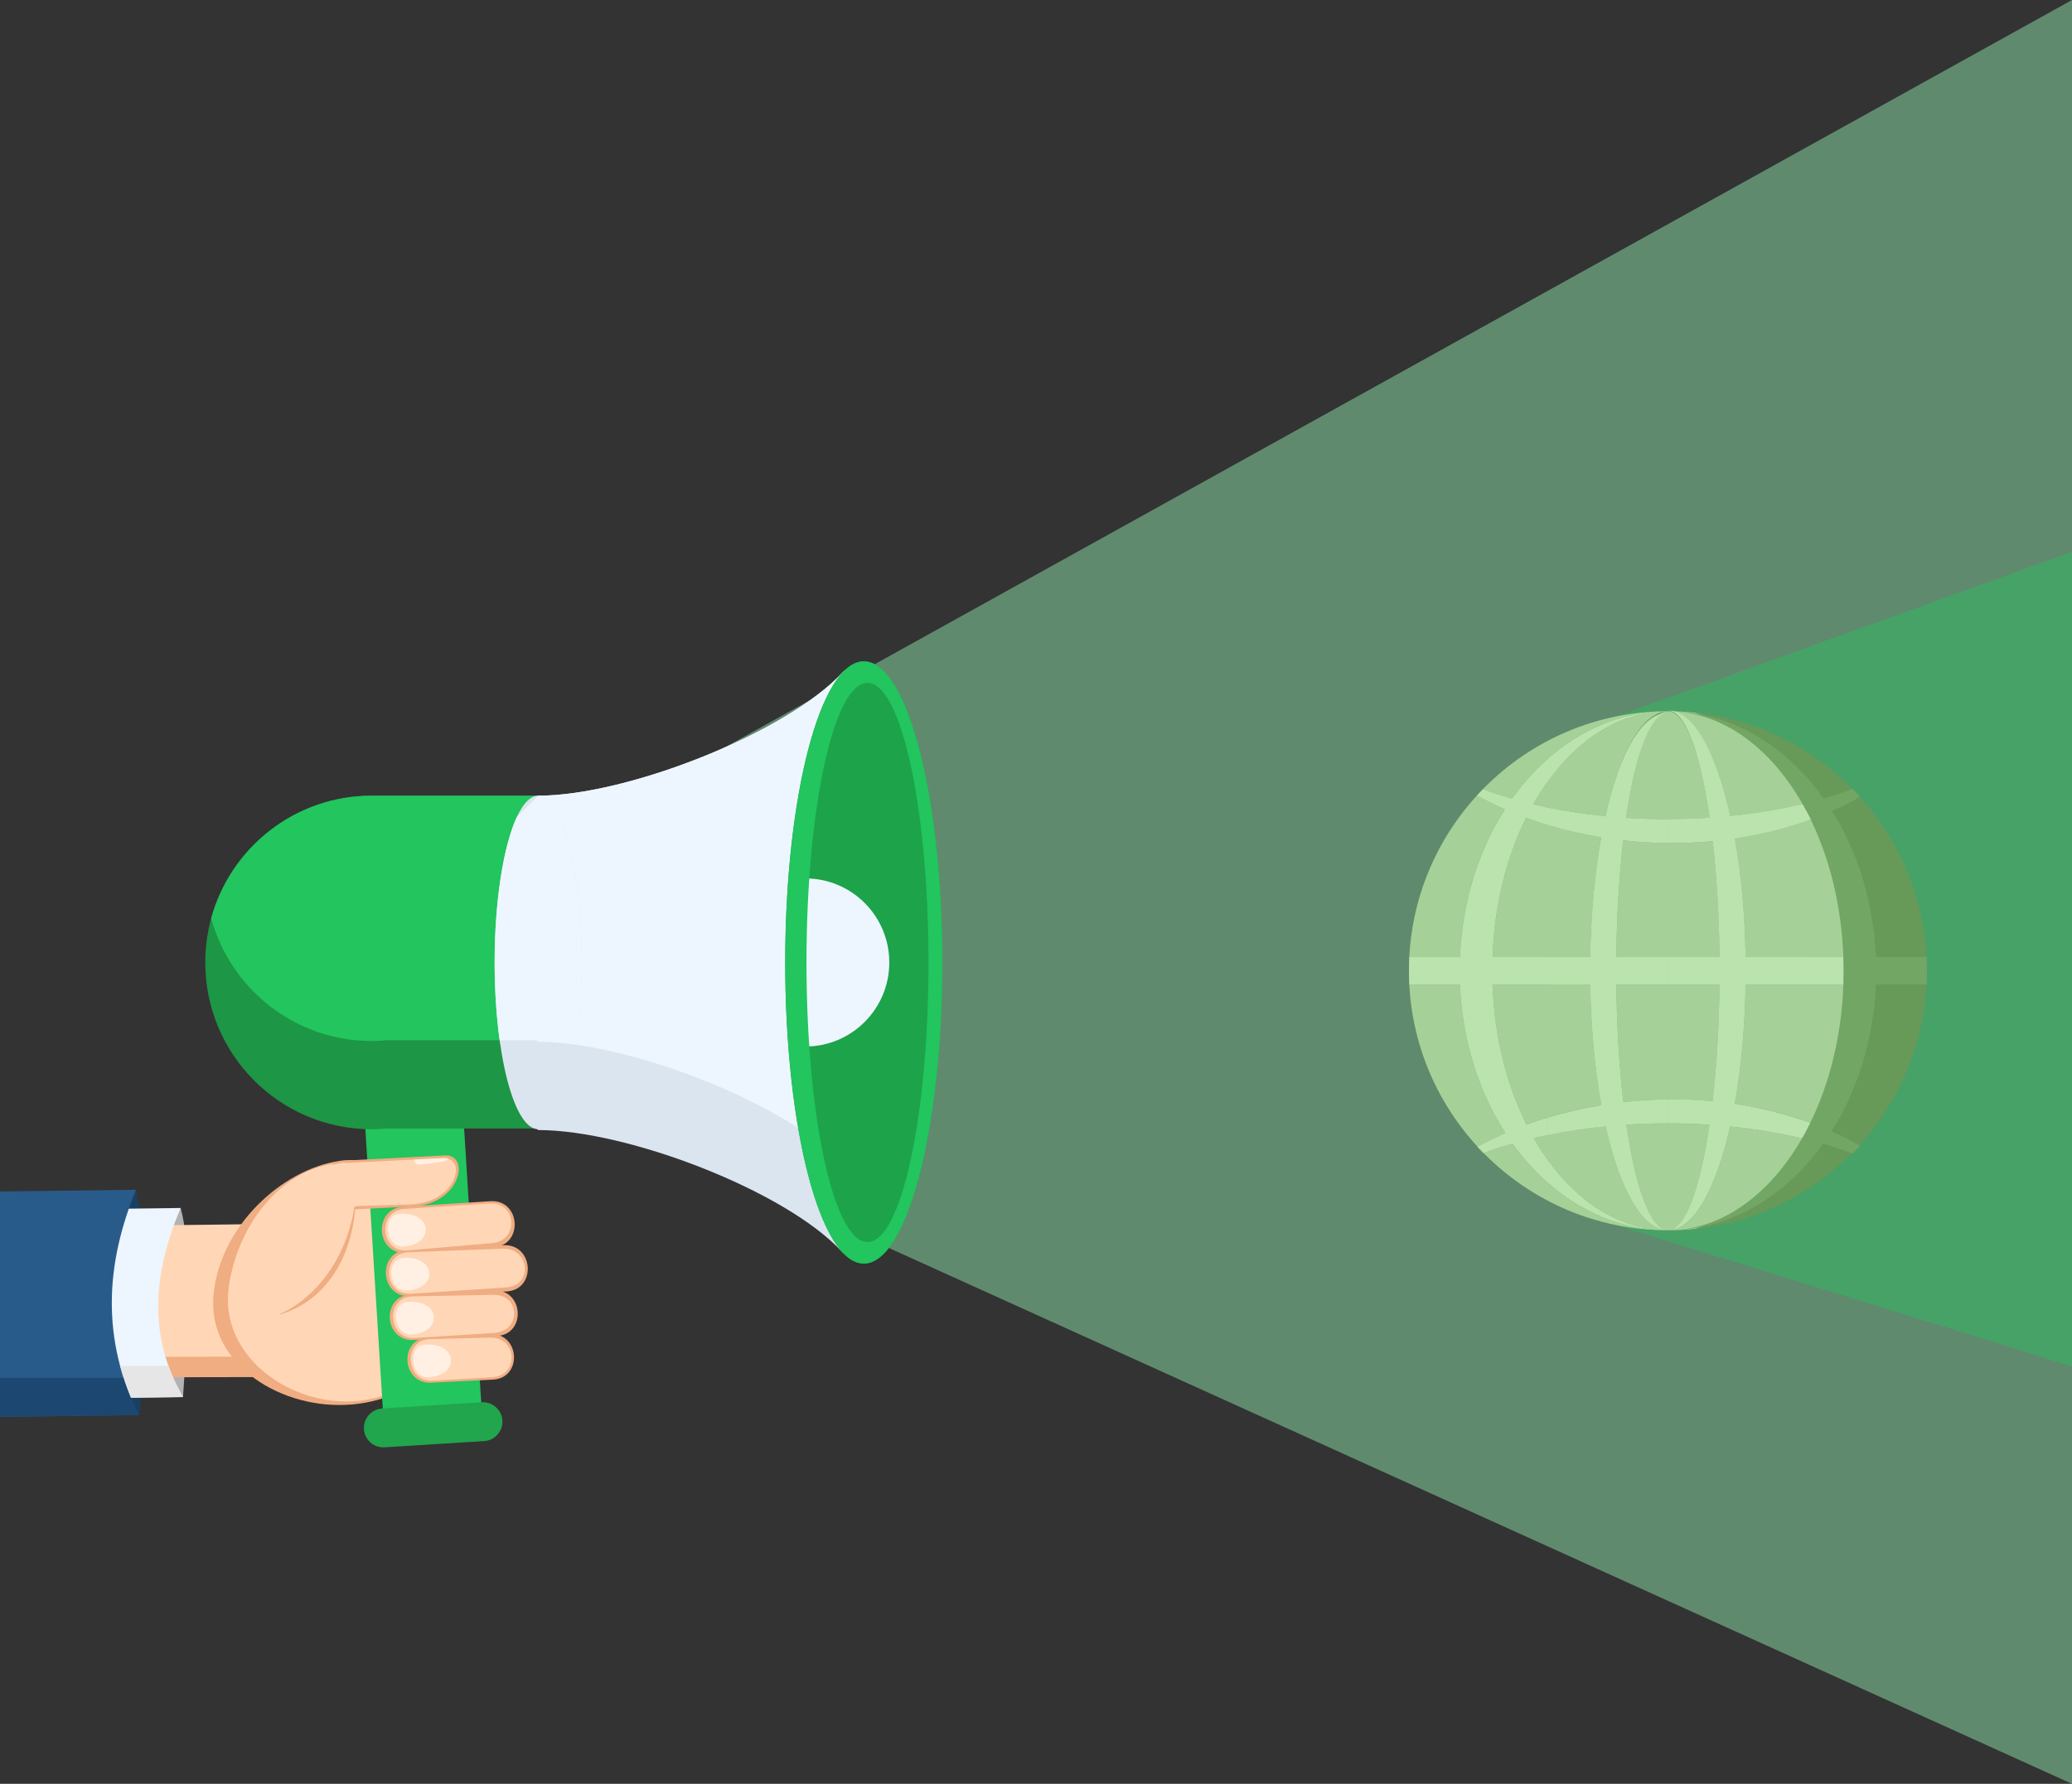 <svg width="144" height="124" viewBox="0 0 144 124" fill="none" xmlns="http://www.w3.org/2000/svg">
<rect x="0" y="0" width="144" height="124" fill="#333333" stroke="none"/>
<g clip-path="url(#clip0_184_2209)">
<path fill-rule="evenodd" clip-rule="evenodd" d="M20.972 68.267L144 0V124L20.972 68.267Z" fill="#8FE2AA" fill-opacity="0.5"/>
<path opacity="0.4" fill-rule="evenodd" clip-rule="evenodd" d="M111.764 50.009L144 38.361V94.975L111.764 85V50.009Z" fill="#22C55E"/>
<path fill-rule="evenodd" clip-rule="evenodd" d="M115.919 85.52C125.833 85.52 133.919 77.415 133.919 67.48C133.919 57.545 125.833 49.441 115.919 49.441C106.005 49.441 97.919 57.545 97.919 67.48C97.919 77.417 106.005 85.52 115.919 85.52Z" fill="#679959"/>
<path fill-rule="evenodd" clip-rule="evenodd" d="M115.919 49.442C116.556 49.442 117.185 49.477 117.804 49.54C125.915 52.084 129.336 58.997 129.336 67.48C129.336 75.963 125.167 83.127 117.804 85.422C117.185 85.487 116.556 85.52 115.919 85.52C105.978 85.52 97.919 77.442 97.919 67.48C97.919 57.518 105.978 49.442 115.919 49.442Z" fill="#A5D198"/>
<path fill-rule="evenodd" clip-rule="evenodd" d="M128.765 80.181C128.103 79.936 127.413 79.712 126.706 79.51C125.068 81.789 122.97 83.546 120.596 84.556V84.147C122.405 83.037 123.993 81.303 125.24 79.129C123.753 78.778 122.193 78.516 120.596 78.343V76.737C122.403 77.004 124.16 77.439 125.816 78.043C127.152 75.315 127.984 72.012 128.11 68.433H121.316C121.269 71.373 121.014 74.125 120.594 76.526V58.434C121.012 60.835 121.269 63.59 121.316 66.529H128.11C127.984 62.975 127.163 59.693 125.843 56.976C124.18 57.586 122.412 58.023 120.594 58.291V56.686C122.203 56.511 123.775 56.246 125.273 55.89C124.022 53.687 122.419 51.932 120.594 50.813V50.404C122.988 51.421 125.098 53.199 126.743 55.506C127.438 55.307 128.113 55.087 128.763 54.847C128.936 55.024 129.107 55.205 129.273 55.387C128.648 55.746 127.996 56.076 127.325 56.376C129.1 59.204 130.214 62.708 130.374 66.529H133.892C133.908 66.845 133.917 67.162 133.917 67.482C133.917 67.801 133.908 68.119 133.892 68.434H130.374C130.214 72.277 129.087 75.802 127.293 78.64C127.975 78.944 128.637 79.277 129.273 79.644C129.109 79.826 128.938 80.004 128.765 80.181ZM120.598 84.558C119.131 85.182 117.557 85.521 115.921 85.521C117.107 85.521 118.158 82.635 118.812 78.188C117.854 78.124 116.887 78.09 115.921 78.09V76.425C116.961 76.414 118 76.457 119.026 76.551C119.305 74.144 119.478 71.384 119.507 68.434H115.919V66.531H119.507C119.476 63.61 119.309 60.871 119.033 58.481C118.004 58.577 116.963 58.62 115.921 58.607V56.942C116.891 56.94 117.86 56.908 118.821 56.843C118.167 52.358 117.113 49.442 115.921 49.442C117.557 49.442 119.131 49.781 120.598 50.406V50.815C119.158 49.931 117.577 49.444 115.921 49.444C117.698 49.444 119.275 52.305 120.259 56.724C120.373 56.713 120.486 56.7 120.598 56.688V58.293L120.572 58.297L120.598 58.436V76.529C120.585 76.598 120.574 76.667 120.562 76.735L120.598 76.741V78.346C120.481 78.334 120.362 78.321 120.245 78.31C119.258 82.691 117.689 85.525 115.921 85.525C117.579 85.525 119.158 85.036 120.598 84.152V84.558ZM115.919 85.52C114.733 85.52 113.681 82.631 113.026 78.178C113.986 78.117 114.952 78.087 115.919 78.088V76.423C114.886 76.434 113.849 76.497 112.821 76.611C112.538 74.19 112.364 71.406 112.333 68.433H115.921V66.529H112.333C112.364 63.583 112.535 60.823 112.814 58.418C113.845 58.533 114.884 58.596 115.919 58.607V56.942C114.949 56.944 113.98 56.913 113.017 56.852C113.671 52.361 114.727 49.444 115.919 49.444C114.281 49.444 112.706 49.783 111.237 50.409V50.819C112.679 49.933 114.261 49.444 115.919 49.444C114.14 49.444 112.562 52.311 111.577 56.735C111.464 56.724 111.348 56.711 111.235 56.7V58.203L111.28 58.21C111.264 58.295 111.249 58.382 111.235 58.468V76.501C111.253 76.609 111.273 76.717 111.293 76.824L111.235 76.833V78.335C111.354 78.323 111.473 78.31 111.591 78.299C112.578 82.682 114.149 85.52 115.919 85.52C114.259 85.52 112.679 85.029 111.237 84.145V84.554C112.706 85.18 114.281 85.52 115.919 85.52ZM111.237 84.145C109.426 83.032 107.834 81.294 106.587 79.111C108.077 78.761 109.64 78.501 111.237 78.33V76.827C109.469 77.12 107.737 77.569 106.086 78.173C104.713 75.42 103.854 72.068 103.726 68.431H110.52C110.565 71.359 110.821 74.101 111.237 76.495V58.463C110.821 60.857 110.567 63.599 110.52 66.527H103.726C103.854 62.916 104.7 59.585 106.058 56.843C107.717 57.453 109.458 57.906 111.235 58.2V56.697C109.626 56.525 108.052 56.264 106.551 55.908C107.802 53.698 109.406 51.939 111.235 50.817V50.407C108.837 51.429 106.724 53.211 105.078 55.526C104.383 55.327 103.707 55.107 103.055 54.865C102.916 55.008 102.779 55.152 102.644 55.298C103.273 55.645 103.921 55.962 104.587 56.255C102.767 59.103 101.622 62.656 101.462 66.531H97.944C97.928 66.847 97.919 67.164 97.919 67.484C97.919 67.803 97.928 68.121 97.944 68.436H101.462C101.624 72.335 102.781 75.907 104.621 78.765C103.944 79.061 103.284 79.384 102.644 79.736C102.779 79.882 102.916 80.026 103.055 80.168C103.719 79.923 104.409 79.698 105.118 79.496C106.756 81.781 108.857 83.544 111.235 84.558L111.237 84.145Z" fill="#72A664"/>
<path fill-rule="evenodd" clip-rule="evenodd" d="M115.919 85.52C117.687 85.52 119.256 82.685 120.243 78.305C121.962 78.478 123.643 78.752 125.24 79.129C125.413 78.841 125.739 78.206 125.818 78.05C124.182 77.462 122.342 76.992 120.56 76.732C120.999 74.282 121.269 71.456 121.317 68.433H128.111C128.124 67.796 128.126 67.161 128.108 66.531L121.317 66.528C121.271 63.531 121.004 60.729 120.572 58.293C122.378 58.028 124.135 57.595 125.789 56.994C125.793 56.993 125.82 56.98 125.85 56.971C125.753 56.733 125.366 56.067 125.272 55.889C123.67 56.267 121.982 56.545 120.255 56.718C119.271 52.302 117.699 49.381 115.922 49.381C117.114 49.381 118.164 52.354 118.817 56.839C117.856 56.904 116.885 56.937 115.915 56.938V58.604C116.957 58.614 118 58.573 119.029 58.477C119.305 60.87 119.472 63.607 119.503 66.528H115.915V68.431H119.503C119.472 71.379 119.301 74.141 119.022 76.548C117.994 76.452 116.956 76.41 115.915 76.421V78.087C116.882 78.088 117.849 78.121 118.806 78.184C118.156 82.635 117.105 85.52 115.919 85.52ZM115.919 85.52C114.732 85.518 113.681 82.629 113.028 78.179C113.987 78.117 114.954 78.087 115.919 78.088V76.423C114.885 76.434 113.85 76.497 112.821 76.611C112.538 74.19 112.363 71.406 112.333 68.433H115.919V66.529H112.331C112.362 63.583 112.533 60.823 112.812 58.418C113.843 58.533 114.88 58.596 115.917 58.607V56.942C114.947 56.944 113.978 56.913 113.015 56.852C113.669 52.361 114.711 49.56 115.904 49.56C114.126 49.56 112.561 52.311 111.577 56.735C110.187 56.597 108.821 56.394 107.503 56.121V57.332C108.732 57.707 109.998 57.999 111.28 58.21C110.837 60.666 110.565 63.5 110.518 66.533H107.501V68.436H110.518C110.567 71.496 110.842 74.354 111.29 76.824C110.003 77.035 108.734 77.327 107.501 77.704V78.915C108.824 78.642 110.194 78.437 111.589 78.299C112.578 82.682 114.149 85.52 115.919 85.52ZM107.503 82.16V80.549C109.649 83.567 112.538 85.444 115.723 85.518L115.651 85.516C112.615 85.447 109.807 84.215 107.503 82.16ZM107.503 54.413V52.803C109.807 50.748 112.615 49.514 115.652 49.446L115.721 49.444C112.538 49.518 109.651 51.394 107.503 54.413ZM107.503 52.802V54.411C107.168 54.884 106.849 55.383 106.552 55.908C106.866 55.982 107.184 56.053 107.503 56.119V57.33C107.015 57.18 106.533 57.02 106.057 56.845C104.7 59.587 103.852 62.917 103.726 66.529H107.503V68.433H103.726C103.854 72.07 104.711 75.42 106.086 78.175C106.552 78.004 107.026 77.847 107.505 77.701V78.911C107.197 78.974 106.891 79.043 106.588 79.113C106.876 79.617 107.182 80.096 107.505 80.551V82.162C106.633 81.385 105.832 80.49 105.119 79.496C104.426 79.692 103.753 79.911 103.105 80.15C102.963 80.006 102.824 79.86 102.687 79.712C103.314 79.369 103.96 79.054 104.623 78.765C102.783 75.907 101.625 72.335 101.463 68.436H97.946V68.434L97.944 68.391C97.937 68.249 97.931 68.106 97.928 67.962V67.94C97.924 67.789 97.922 67.637 97.922 67.486C97.922 67.334 97.924 67.182 97.928 67.031V67.007C97.931 66.865 97.937 66.721 97.944 66.578L97.946 66.535V66.533H101.463C101.625 62.658 102.768 59.105 104.588 56.257C103.924 55.964 103.274 55.647 102.646 55.3C102.704 55.237 102.761 55.176 102.821 55.113C102.884 55.046 102.948 54.979 103.011 54.913L103.017 54.905L103.024 54.898L103.029 54.891L103.037 54.884L103.044 54.876L103.051 54.869L103.058 54.862C103.71 55.104 104.387 55.324 105.082 55.522C105.802 54.508 106.615 53.594 107.503 52.802Z" fill="#BBE3AE"/>
<path fill-rule="evenodd" clip-rule="evenodd" d="M37.402 55.311C43.615 55.311 54.7 50.927 58.585 46.716C61.276 43.801 61.184 89.909 58.493 86.994C54.607 82.783 43.615 78.554 37.402 78.554L25.834 66.961L26.05 66.932L25.834 66.903L37.402 55.311Z" fill="#DAE5F0"/>
<path fill-rule="evenodd" clip-rule="evenodd" d="M37.402 55.311C43.615 55.311 54.7 50.927 58.585 46.716C60.614 44.517 61.06 70.188 60.004 81.702C59.483 81.691 58.979 81.401 58.502 80.869C58.499 80.865 58.495 80.865 58.491 80.86C54.605 76.649 43.613 72.42 37.401 72.42L37.291 72.31H31.17L25.831 66.959L26.047 66.93L25.831 66.901L37.402 55.311Z" fill="#EDF6FF"/>
<path d="M60.034 87.836C63.051 87.836 65.496 78.465 65.496 66.905C65.496 55.344 63.051 45.973 60.034 45.973C57.018 45.973 54.572 55.344 54.572 66.905C54.572 78.465 57.018 87.836 60.034 87.836Z" fill="#1DA34A"/>
<path fill-rule="evenodd" clip-rule="evenodd" d="M12.718 97.115C13.192 90.522 13.228 86.48 12.555 83.974L6.319 90.71L12.718 97.115Z" fill="#B3B3B3"/>
<path d="M22.036 85.038L6.776 85.23L6.907 95.741L22.167 95.55L22.036 85.038Z" fill="#FFD7B7"/>
<path fill-rule="evenodd" clip-rule="evenodd" d="M6.772 94.322L22.032 94.295L22.164 95.718L6.904 95.746L6.772 94.322Z" fill="#F0AD82"/>
<path fill-rule="evenodd" clip-rule="evenodd" d="M23.626 80.695C27.624 80.129 32.202 84.042 32.448 88.716C32.695 93.391 29.408 97.169 24.518 97.625C19.627 98.08 14.418 94.867 14.835 90.055C15.253 85.245 19.627 81.26 23.626 80.695Z" fill="#F0AD82"/>
<path fill-rule="evenodd" clip-rule="evenodd" d="M23.642 80.863C27.482 80.659 32.025 84.134 32.266 88.704C32.508 93.274 29.037 97.172 24.515 97.411C19.993 97.651 15.298 94.183 15.89 89.57C16.483 84.959 19.8 81.067 23.642 80.863Z" fill="#FFD7B7"/>
<path d="M31.979 74.014L25.139 74.443L26.698 99.431L33.538 99.003L31.979 74.014Z" fill="#22C55E"/>
<path fill-rule="evenodd" clip-rule="evenodd" d="M26.724 100.609L33.653 100.176C34.394 100.13 34.961 99.484 34.916 98.742C34.87 98.001 34.225 97.43 33.485 97.476L26.556 97.91C25.815 97.957 25.247 98.603 25.293 99.345C25.337 100.088 25.982 100.656 26.724 100.609Z" fill="#21A54D"/>
<path fill-rule="evenodd" clip-rule="evenodd" d="M26.933 78.446C26.571 78.48 26.205 78.498 25.834 78.498C19.445 78.498 14.266 73.307 14.266 66.904C14.266 60.502 19.445 55.311 25.834 55.311H37.402V66.904V78.446H26.933Z" fill="#1D9645"/>
<path fill-rule="evenodd" clip-rule="evenodd" d="M14.677 63.837C16.018 58.923 20.506 55.311 25.834 55.311H37.402V66.904V72.422L37.292 72.311H26.933C26.571 72.346 26.205 72.364 25.834 72.364C20.504 72.364 16.018 68.752 14.677 63.837Z" fill="#22C55E"/>
<path fill-rule="evenodd" clip-rule="evenodd" d="M37.402 55.311C39.073 55.311 40.428 60.502 40.428 66.904C40.428 73.307 39.075 78.498 37.402 78.498C35.73 78.498 34.376 73.307 34.376 66.904C34.376 60.502 35.732 55.311 37.402 55.311Z" fill="#DAE5F0"/>
<path fill-rule="evenodd" clip-rule="evenodd" d="M37.424 55.311C39.086 55.355 40.428 60.527 40.428 66.905C40.428 68.985 40.286 70.939 40.034 72.626C39.093 72.492 38.207 72.42 37.401 72.42L37.291 72.31H34.725C34.502 70.695 34.376 68.855 34.376 66.903C34.376 62.564 34.999 58.782 35.919 56.794L37.401 55.309L37.424 55.311Z" fill="#EDF6FF"/>
<path fill-rule="evenodd" clip-rule="evenodd" d="M56.029 61.063C59.224 61.092 61.804 63.695 61.804 66.904C61.804 70.112 59.222 72.718 56.029 72.746C55.912 70.894 55.847 68.932 55.847 66.904C55.847 64.877 55.912 62.917 56.029 61.063Z" fill="#EDF6FF"/>
<path fill-rule="evenodd" clip-rule="evenodd" d="M60.288 47.471C62.628 47.471 64.527 56.172 64.527 66.905C64.527 77.637 62.628 86.339 60.288 86.339V87.813C63.186 87.304 65.496 78.139 65.496 66.905C65.496 55.67 63.186 46.503 60.288 45.996V47.471ZM60.288 86.339C57.948 86.339 56.049 77.637 56.049 66.905C56.049 56.172 57.946 47.471 60.288 47.471V45.996C60.203 45.982 60.119 45.973 60.034 45.973C57.017 45.973 54.572 55.344 54.572 66.905C54.572 78.466 57.017 87.836 60.034 87.836C60.119 87.836 60.203 87.827 60.288 87.813V86.339Z" fill="#22C55E"/>
<path fill-rule="evenodd" clip-rule="evenodd" d="M30.911 80.318L23.627 80.695C17.123 84.004 17.024 87.627 19.465 91.374C22.407 90.492 24.34 87.816 24.688 84.064L28.697 83.862C32.04 83.696 32.702 80.226 30.911 80.318Z" fill="#F0AD82"/>
<path fill-rule="evenodd" clip-rule="evenodd" d="M28.027 83.885L34.077 83.501C36.193 83.367 36.396 86.572 34.281 86.707L28.23 87.091C26.115 87.225 25.912 84.02 28.027 83.885Z" fill="#F0AD82"/>
<path fill-rule="evenodd" clip-rule="evenodd" d="M28.31 86.885L34.981 86.559C37.105 86.454 37.31 89.671 35.184 89.776L28.513 90.102C26.389 90.207 26.185 86.99 28.31 86.885Z" fill="#F0AD82"/>
<path fill-rule="evenodd" clip-rule="evenodd" d="M28.558 89.983L34.311 89.703C36.403 89.602 36.603 92.769 34.511 92.87L28.758 93.149C26.668 93.252 26.466 90.086 28.558 89.983Z" fill="#F0AD82"/>
<path fill-rule="evenodd" clip-rule="evenodd" d="M29.78 92.956L34.054 92.743C36.14 92.641 36.34 95.798 34.254 95.903L29.98 96.115C27.896 96.218 27.694 93.059 29.78 92.956Z" fill="#F0AD82"/>
<path fill-rule="evenodd" clip-rule="evenodd" d="M28.119 84.038L34.036 83.661C35.942 83.54 36.074 86.294 34.167 86.414L28.301 86.925C26.396 87.048 26.212 84.161 28.119 84.038Z" fill="#FFD7B7"/>
<path fill-rule="evenodd" clip-rule="evenodd" d="M28.376 87.048L34.927 86.804C36.835 86.734 37.062 89.404 35.154 89.496L28.558 89.934C26.655 90.061 26.47 87.14 28.376 87.048Z" fill="#FFD7B7"/>
<path fill-rule="evenodd" clip-rule="evenodd" d="M28.657 90.118L34.286 90.01C36.194 89.974 36.227 92.565 34.32 92.659L28.841 93.007C26.934 93.128 26.749 90.156 28.657 90.118Z" fill="#FFD7B7"/>
<path fill-rule="evenodd" clip-rule="evenodd" d="M29.883 93.088L34.054 92.983C35.962 92.936 36.094 95.643 34.185 95.737L30.067 95.975C28.16 96.085 27.975 93.135 29.883 93.088Z" fill="#FFD7B7"/>
<path fill-rule="evenodd" clip-rule="evenodd" d="M30.779 80.506L23.642 80.863L21.208 83.934L28.477 83.728C31.748 83.638 32.531 80.412 30.779 80.506Z" fill="#FFD7B7"/>
<path fill-rule="evenodd" clip-rule="evenodd" d="M15.89 89.572C16.45 85.532 19.804 81.558 23.642 80.863C25.136 80.593 26.293 83.093 24.625 83.903C23.964 88.21 21.19 90.627 19.458 91.332C19.496 92.083 16.774 92.439 15.89 89.572Z" fill="#FFD7B7"/>
<path fill-rule="evenodd" clip-rule="evenodd" d="M9.685 98.379C10.49 90.754 10.097 85.204 9.424 82.698L3.285 91.977L9.685 98.379Z" fill="#193F63"/>
<path fill-rule="evenodd" clip-rule="evenodd" d="M0 84.129L12.555 83.972C10.223 89.447 10.7 93.635 12.718 97.113L0 97.274V84.129Z" fill="#EDF6FF"/>
<path fill-rule="evenodd" clip-rule="evenodd" d="M0 82.824L9.453 82.707C7.343 87.838 7.013 93.043 9.647 98.369L0 98.488V82.824Z" fill="#295B8A"/>
<path fill-rule="evenodd" clip-rule="evenodd" d="M8.594 95.782C8.871 96.64 9.221 97.503 9.647 98.367L0 98.488V95.782H8.594Z" fill="#1C4770"/>
<path fill-rule="evenodd" clip-rule="evenodd" d="M8.347 94.948H11.707C11.977 95.702 12.317 96.422 12.718 97.115L9.1 97.16C8.794 96.42 8.545 95.682 8.347 94.948Z" fill="#E6E6E6"/>
<path fill-rule="evenodd" clip-rule="evenodd" d="M27.791 84.381C30.04 84.224 30.263 86.528 27.993 86.649C26.76 86.698 26.526 84.433 27.791 84.381Z" fill="#FFF0E3"/>
<path fill-rule="evenodd" clip-rule="evenodd" d="M28.04 87.443C30.288 87.286 30.511 89.592 28.239 89.711C27.008 89.759 26.772 87.493 28.04 87.443Z" fill="#FFF0E3"/>
<path fill-rule="evenodd" clip-rule="evenodd" d="M28.362 90.497C30.61 90.34 30.834 92.646 28.562 92.763C27.33 92.812 27.096 90.548 28.362 90.497Z" fill="#FFF0E3"/>
<path fill-rule="evenodd" clip-rule="evenodd" d="M29.55 93.47C31.798 93.314 32.022 95.619 29.75 95.738C28.518 95.785 28.283 93.521 29.55 93.47Z" fill="#FFF0E3"/>
<path fill-rule="evenodd" clip-rule="evenodd" d="M28.769 80.607C28.828 80.849 28.967 81.02 29.242 80.964C29.647 80.883 30.968 80.829 31.157 80.558C31.159 80.555 31.161 80.551 31.163 80.547C31.053 80.513 30.925 80.499 30.781 80.506L28.769 80.607Z" fill="#FFF0E3"/>
</g>
<defs>
<clipPath id="clip0_184_2209">
<rect width="144" height="124" fill="white"/>
</clipPath>
</defs>
</svg>
